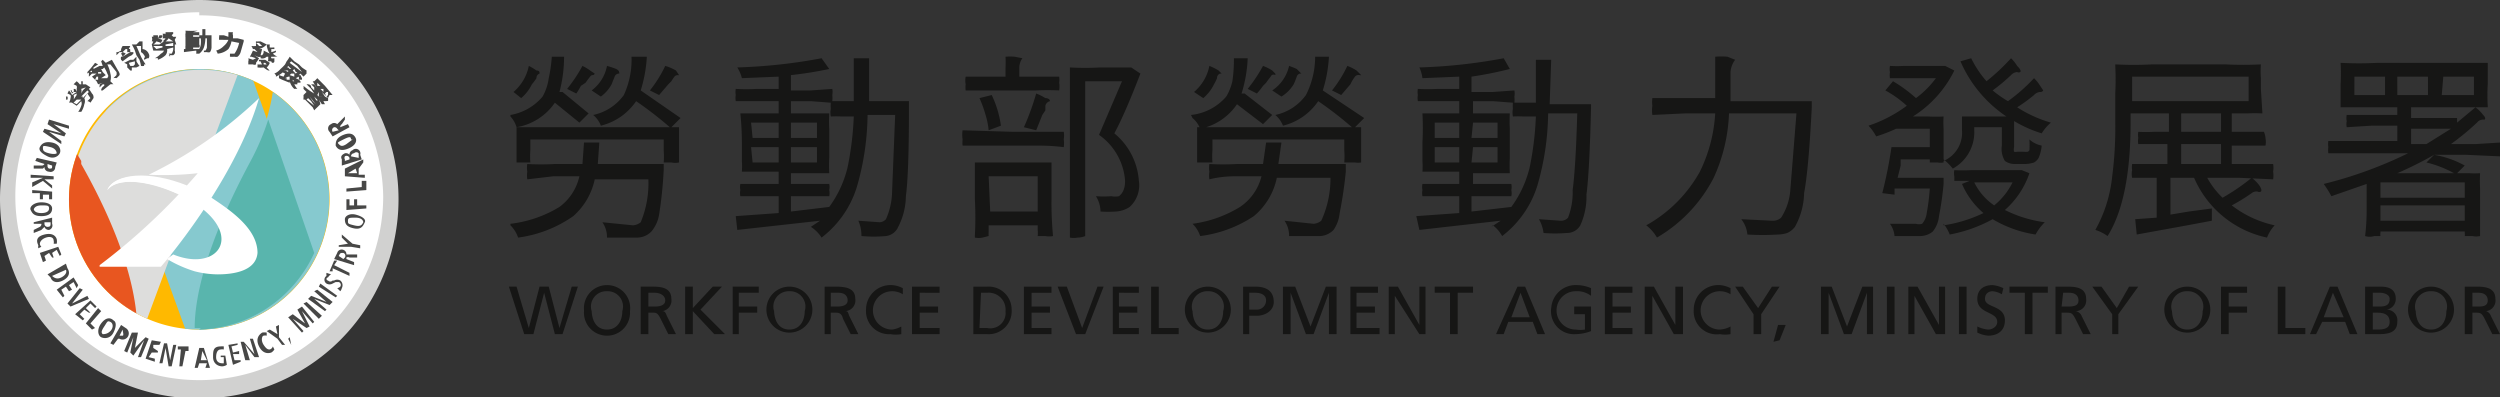 <svg xmlns="http://www.w3.org/2000/svg" xmlns:xlink="http://www.w3.org/1999/xlink" viewBox="0 0 163.1 25.9">
  <rect x="0" y="0" width="163.1" height="25.9" fill="#333333" stroke="none"/>
  <defs>
    <path id="a" fill="none" d="M0 0h163.1v26H0z"/>
  </defs>
  <defs>
    <clipPath id="b">
      <use xlink:href="#a"/>
    </clipPath>
    <clipPath id="c">
      <path fill="none" d="M0 0h17v17H0z"/>
    </clipPath>
    <clipPath id="d">
      <path fill="none" d="M15.6 24.1a8.5 8.5 0 1 0 8.5-8.5 8.5 8.5 0 0 0-8.5 8.5" transform="translate(-15.6 -15.6)"/>
    </clipPath>
  </defs>
  <g clip-path="url(#b)">
    <path fill="#161615" d="m115.7 22.3.3-1.1h.5l-.4 1Zm13.3-.6v-.4a2 2 0 0 0 .7.2c.3 0 .6-.2.6-.5 0-.7-1.3-.5-1.3-1.5 0-.6.4-.9 1-.9a2.1 2.1 0 0 1 .7.2l-.1.4a1.4 1.4 0 0 0-.6-.2c-.2 0-.5.1-.5.5 0 .6 1.3.4 1.3 1.4 0 .7-.5 1-1.1 1a2.1 2.1 0 0 1-.7-.2Zm-27.8-1.5a1.6 1.6 0 0 1 1.7-1.6 2.4 2.4 0 0 1 .9.2v.5a1.5 1.5 0 0 0-1-.3 1.2 1.2 0 0 0 0 2.5 1.9 1.9 0 0 0 .6 0v-1h-.7V20h1.1v1.6a2.9 2.9 0 0 1-1 .2 1.5 1.5 0 0 1-1.6-1.7Zm55.9 0a1.5 1.5 0 1 1 3 0 1.5 1.5 0 1 1-3 0Zm.5 0c0 .7.3 1.3 1 1.3s1-.6 1-1.2a1 1 0 0 0-1-1.3 1 1 0 0 0-1 1.3Zm-16.4 0a1.5 1.5 0 1 1 3 0 1.5 1.5 0 1 1-3 0Zm.5 0c0 .7.3 1.3 1 1.3s1-.6 1-1.2a1 1 0 0 0-1-1.3 1 1 0 0 0-1 1.3Zm-31.2 0a1.6 1.6 0 0 1 1.7-1.6 1.8 1.8 0 0 1 .7.2v.4a1.3 1.3 0 0 0-.7-.2 1.2 1.2 0 0 0 0 2.5 1.6 1.6 0 0 0 .7-.2v.5a2 2 0 0 1-.7 0 1.5 1.5 0 0 1-1.7-1.6Zm-33.2 0a1.5 1.5 0 1 1 3 0 1.5 1.5 0 1 1-3 0Zm.5 0c0 .7.3 1.3 1 1.3s1-.6 1-1.2a1 1 0 0 0-1-1.3 1 1 0 0 0-1 1.3Zm-21.3 0a1.6 1.6 0 0 1 1.7-1.6 1.8 1.8 0 0 1 .7.2v.4a1.3 1.3 0 0 0-.7-.2 1.2 1.2 0 0 0 0 2.5 1.6 1.6 0 0 0 .6-.2v.5a2 2 0 0 1-.7 0 1.5 1.5 0 0 1-1.6-1.6Zm-6.5 0a1.5 1.5 0 1 1 3 0 1.5 1.5 0 1 1-3 0Zm.5 0c0 .7.3 1.3 1 1.3s1-.6 1-1.2a1 1 0 0 0-1-1.3 1 1 0 0 0-1 1.3Zm-12.4 0a1.5 1.5 0 0 1 1.5-1.6 1.5 1.5 0 0 1 1.5 1.7 1.5 1.5 0 0 1-1.5 1.6 1.5 1.5 0 0 1-1.5-1.6Zm.5 0c0 .7.3 1.3 1 1.3s1-.6 1-1.2a1 1 0 0 0-1-1.3 1 1 0 0 0-1 1.3Zm99.2 1.6v-1.3l-1.3-1.8h.6l1 1.4.8-1.4h.6l-1.3 1.8v1.3Zm-10 0v-3.1h.5v3.1Zm-4.7 0v-3.1h.5v3.1Zm-8.7 0v-1.3l-1.2-1.8h.5l1 1.4.9-1.4h.5l-1.2 1.8v1.3Zm-33.3 0v-3.1h.8c.6 0 1.2.2 1.2 1 0 .6-.6.9-1.1.9h-.5v1.2Zm.4-1.6h.5a.6.6 0 0 0 .6-.6c0-.4-.4-.5-.7-.5h-.4Zm-18 1.6v-3.1h.9a1.5 1.5 0 0 1 1.6 1.5 1.5 1.5 0 0 1-1.6 1.6Zm.4-.4h.5a1 1 0 0 0 1.2-1.1 1.1 1.1 0 0 0-1.2-1.2H64Zm98.7.4-.5-1c-.2-.4-.3-.4-.6-.4h-.2v1.4h-.5v-3.1h.8c.6 0 1.2.1 1.2.8a.7.7 0 0 1-.6.8.5.5 0 0 1 .3.3l.6 1.2Zm-1.3-1.8h.4c.4 0 .6-.1.6-.4 0-.3-.2-.5-.6-.5h-.4Zm-7 1.8v-3.1h1c.6 0 1 .2 1 .8a.7.7 0 0 1-.6.7.7.7 0 0 1 .7.8c0 .7-.6.8-1.2.8Zm.5-.3h.3c.5 0 .8-.1.8-.5 0-.5-.4-.6-.8-.6h-.3Zm0-1.5h.3c.4 0 .8 0 .8-.5 0-.3-.4-.4-.6-.4h-.5Zm-1.5 1.8-.3-.8h-1.5l-.4.8h-.4l1.3-3.1h.5l1.3 3.1Zm-1.7-1.1h1.3l-.7-1.6Zm-3 1.1v-3.1h.5v2.7h1.3v.4Zm-3.7 0v-3.1h1.7v.4h-1.2v.9h1.2v.4h-1.2v1.4Zm-9 0-.5-1c-.2-.4-.3-.4-.6-.4h-.3v1.4h-.4v-3.1h.8c.6 0 1.2.1 1.2.8a.7.7 0 0 1-.7.8.5.5 0 0 1 .4.3l.6 1.2Zm-1.4-1.8h.4c.5 0 .7-.1.7-.4 0-.3-.2-.5-.6-.5h-.4Zm-2.4 1.8v-2.7h-1v-.4h2.5v.4h-1v2.7Zm-5.8 0-1.4-2.5v2.5h-.4v-3.1h.6l1.4 2.5v-2.5h.4v3.1Zm-4.5 0v-2.7l-1 2.7h-.5l-1-2.7v2.7h-.5v-3.1h.7l1 2.6 1-2.6h.7v3.1Zm-12.6 0-1.4-2.5v2.5h-.5v-3.1h.6l1.4 2.5v-2.5h.5v3.1Zm-4.5 0v-3.1h1.8v.4h-1.3v.9h1.2v.4h-1.2v1h1.3v.4Zm-4.4 0-.3-.8h-1.6l-.3.8h-.5l1.4-3.1h.5l1.3 3.1Zm-1.7-1.1h1.2l-.6-1.6Zm-4 1.1v-2.7h-1v-.4h2.5v.4h-1v2.7Zm-2 0L91 19.3v2.5h-.4v-3.1h.6l1.4 2.5v-2.5h.4v3.1Zm-4.5 0v-3.1h1.8v.4h-1.4v.9h1.2v.4h-1.2v1H90v.4Zm-1.4 0v-2.7l-1 2.7h-.5l-1-2.7v2.7h-.5v-3.1h.8l1 2.6 1-2.6h.7v3.1Zm-11.6 0v-3.1h.5v2.7h1.3v.4Zm-2.5 0v-3.1h1.7v.4H73v.9h1.2v.4H73v1h1.3v.4Zm-2.4 0L69 18.7h.6l1 2.7 1-2.7h.4l-1.2 3.1Zm-3.4 0v-3.1h1.8v.4h-1.3v.9h1.2v.4h-1.2v1h1.3v.4Zm-7.3 0v-3.1h1.8v.4H60v.9h1.2v.4H60v1h1.3v.4Zm-4 0-.5-1c-.1-.4-.3-.4-.5-.4h-.3v1.4h-.4v-3.1h.7c.7 0 1.3.1 1.3.8a.7.7 0 0 1-.7.8c.2 0 .2 0 .3.3l.6 1.2ZM54.2 20h.4c.4 0 .7-.1.7-.4 0-.3-.2-.5-.6-.5h-.5Zm-6.4 1.8v-3.1h1.7v.4h-1.3v.9h1.2v.4h-1.2v1.4Zm-1.2 0-1.4-1.5v1.5h-.5v-3.1h.5v1.4l1.3-1.4h.6l-1.4 1.5 1.6 1.6Zm-3 0-.5-1c-.2-.4-.3-.4-.5-.4h-.3v1.4h-.5v-3.1h.8c.6 0 1.2.1 1.2.8a.7.7 0 0 1-.6.8c.1 0 .2 0 .3.3l.6 1.2ZM42.3 20h.4c.4 0 .7-.1.7-.4 0-.3-.3-.5-.7-.5h-.4Zm-6.1 1.8-.7-2.7-.7 2.7h-.6l-1-3.1h.5l.8 2.7.7-2.7h.6l.7 2.7.8-2.7h.4l-1 3.1Zm27.4-6.4a22.7 22.7 0 0 0 0-2.4v-2.4h5V13a22.8 22.8 0 0 0 .1 2.4 1.3 1.3 0 0 1-.5 0h-.5a2 2 0 0 0 0-.4v-.3h-3.2v.4a2.6 2.6 0 0 0 0 .3l-.4.1a1.2 1.2 0 0 1-.5 0Zm1-1.6h3.1v-2.3h-3.2Zm32.7 1 .6-.4-5.3.6-.2-.9 2.8-.2v-1.1h-2.4a1 1 0 0 1 0-.4 1 1 0 0 1 0-.4h2.4v-.8h-2.4a5 5 0 0 0 0-.7V9.3a18.4 18.4 0 0 0 0-1.9h2.4v-.8h-2.7a1.2 1.2 0 0 1 0-.4 1.2 1.2 0 0 1 0-.4 12.4 12.4 0 0 0 1.3 0h1.4V5l-2.4.1a2.4 2.4 0 0 0-.2-.7 35 35 0 0 0 5.5-.6l.4.7A24.6 24.6 0 0 1 96 5v1h1.4l1.4-.1a1.2 1.2 0 0 1 0 .4 2.1 2.1 0 0 1 0 .4h1.4V3.9h1l-.1 2.9h2.7V7q-.1 4.2-.3 5.7a4.5 4.5 0 0 1-.4 2 1 1 0 0 1-.9.5 9 9 0 0 1-1.5 0 2.4 2.4 0 0 0-.3-.9l1.4.1a.6.6 0 0 0 .5-.2 4.6 4.6 0 0 0 .3-1.8q.2-1.5.3-5H101a17.4 17.4 0 0 1-.7 4.7 6.6 6.6 0 0 1-2.3 3.3 2.3 2.3 0 0 0-.6-.7Zm-1.3-1 2.6-.3a7.2 7.2 0 0 0 1.2-2.6 20.1 20.1 0 0 0 .4-3.3h-.8a7.2 7.2 0 0 0-.7 0 1.4 1.4 0 0 1 0-.5 2.8 2.8 0 0 1 0-.4l-1.3-.1h-1.3v.8h2.4a9 9 0 0 0 0 1v1.9a9 9 0 0 0 0 1h-2.4v.7h2.5a1 1 0 0 1 0 .4 1 1 0 0 1 0 .4H96Zm0-3.2h1.7v-1h-1.6Zm-2.4 0h1.6v-1h-1.6ZM96 9h1.7V8h-1.6Zm-2.4 0h1.6V8h-1.6Zm-40.7 5.8.6-.4-5.4.6-.1-.9 2.8-.2v-1.1h-2.5a1 1 0 0 1 0-.4 1 1 0 0 1 0-.4h2.5v-.8h-2.4a5 5 0 0 0 0-.7V9.3a18.5 18.5 0 0 0-.1-1.9h2.5v-.8H48a1.2 1.2 0 0 1 0-.4 1.2 1.2 0 0 1 0-.4 12.4 12.4 0 0 0 1.4 0h1.4V5l-2.4.1a2.3 2.3 0 0 0-.3-.7 35 35 0 0 0 5.5-.6l.5.7a24.7 24.7 0 0 1-2.5.4v1h1.3l1.4-.1a1.2 1.2 0 0 1 0 .4 2.1 2.1 0 0 1 0 .4h1.4V3.8h1v2.8h2.6v.5q0 4.2-.2 5.7a4.5 4.5 0 0 1-.5 2 1 1 0 0 1-.8.6 9 9 0 0 1-1.6 0 2.4 2.4 0 0 0-.2-1l1.4.1a.6.6 0 0 0 .4-.2 4.6 4.6 0 0 0 .4-1.8l.2-5h-1.8a17.4 17.4 0 0 1-.7 4.7 6.6 6.6 0 0 1-2.3 3.3 2.3 2.3 0 0 0-.7-.7Zm-1.3-1 2.5-.3a7.2 7.2 0 0 0 1.2-2.6 20.3 20.3 0 0 0 .4-3.3h-.8a7.2 7.2 0 0 0-.7 0 1.3 1.3 0 0 1 0-.5 2.8 2.8 0 0 1 0-.4l-1.3-.1h-1.3v.8h2.5a9.1 9.1 0 0 0 0 1v1.9a9.1 9.1 0 0 0 0 1h-2.5v.7h2.5a1 1 0 0 1 0 .4 1 1 0 0 1 0 .4h-2.5Zm0-3.2h1.7v-1h-1.7Zm-2.5 0h1.7v-1H49ZM51.6 9h1.7V8h-1.7Zm-2.5 0h1.7V8H49Zm58.3 5.7a9 9 0 0 0 3.5-3.5 9.9 9.9 0 0 0 1-3.8h-2l-2.1.1a2 2 0 0 1 0-.6 2 2 0 0 1 0-.5h4.1V3.7a4.8 4.8 0 0 1 .8 0l.5.2a1.5 1.5 0 0 0-.3.8v1.9h5.3V7q-.2 4-.5 5.6a4.7 4.7 0 0 1-.6 2.2 1.3 1.3 0 0 1-.5.4 2.1 2.1 0 0 1-.6.1 15.8 15.8 0 0 1-2 0 1.9 1.9 0 0 0-.4-1l2 .1a.8.8 0 0 0 .6-.2 3.8 3.8 0 0 0 .6-1.8l.4-5h-4.4a11 11 0 0 1-1 4.2 9.6 9.6 0 0 1-3.7 3.9 2.7 2.7 0 0 0-.7-.8Zm-37.6.7v-11a17.9 17.9 0 0 0 2 0h2l.6.4q-1 2.6-1.7 3.9a4.4 4.4 0 0 1 1.6 3.1 1.9 1.9 0 0 1-.6 1.7 1.8 1.8 0 0 1-.9.3 7 7 0 0 1-1 0 2 2 0 0 0-.3-1 6.4 6.4 0 0 0 1 0 1.3 1.3 0 0 0 .5 0q.4-.3.4-1a4 4 0 0 0-1.7-3l1.5-3.5h-2.4v10.1a1.3 1.3 0 0 1-.5.1 1.3 1.3 0 0 1-.5 0Zm84.5 0a13.9 13.9 0 0 0 .1-1.6V12l-2.3.8a7.5 7.5 0 0 0-.5-.8 27.2 27.2 0 0 0 5.5-2h-5.2a1.5 1.5 0 0 1 0-.4 1.3 1.3 0 0 1 0-.4h4.5v-1h-1.7l-1.6.1a1 1 0 0 1 0-.4 1 1 0 0 1 0-.4h3.3V7h-3.7V5.5a12.2 12.2 0 0 0 0-1.4 23.2 23.2 0 0 0 2.4 0h7.2v1.4a12.1 12.1 0 0 0 0 1.4V7h-5v.7h3V8l1.2-1a2.4 2.4 0 0 1 .5.5q.2.2.1.3a.2.2 0 0 1-.1 0 .5.5 0 0 0-.4.2 17.6 17.6 0 0 1-1.7 1.4h1.6l1.6-.1a1.2 1.2 0 0 1 0 .4 1.3 1.3 0 0 1 0 .5l-2.2-.1h-2.1a25 25 0 0 1-2.4 1.2h3.7a7.2 7.2 0 0 0-1.8-.7l.5-.5a6.3 6.3 0 0 1 2 .7l-.5.5h.8a5.4 5.4 0 0 0 .7 0 10.3 10.3 0 0 0 0 1v3.1a1.2 1.2 0 0 1-.5 0h-.5a.6.6 0 0 0 0-.2v-.1h-5.5v.1a.6.6 0 0 0 0 .2h-.4a1 1 0 0 1-.6 0Zm1-1h5.5v-1h-5.5Zm0-1.5h5.5v-1h-5.5Zm2-3.5h1l1.6-1h-2.6Zm2-3.2h2.1V5h-2Zm-2.9 0h2V5h-2Zm-2.8 0h2V5h-2Zm-10.4 5.4h-1.6V14l1.2-.2 1.5-.2v.8l-1.6.3-3.3.6-.1-1 1.4-.1v-2.6h-1.6a1.2 1.2 0 0 1 0-.5 1.3 1.3 0 0 1 0-.4h2.3V9.4h-1.9a1.2 1.2 0 0 1 0-.4 1.2 1.2 0 0 1 0-.4 9 9 0 0 0 1 0h1V7.4H139V8q0 5-1.5 7.4a2.9 2.9 0 0 0-.8-.4 9 9 0 0 0 1.1-3.5A24.2 24.2 0 0 0 138 8V6.1a17.5 17.5 0 0 0 0-1.8v-.1a22 22 0 0 0 2.4 0h4.8a22.1 22.1 0 0 0 2.3 0 6 6 0 0 0 0 .9v.7l.1 1.6a9 9 0 0 0-1 0h-1v1.2h2.1a1.3 1.3 0 0 1 .1.4 1.3 1.3 0 0 1 0 .5h-2.2v1.2h2.7a1.5 1.5 0 0 1 0 .5 1.6 1.6 0 0 1 0 .5l-2.2-.1H144a5.3 5.3 0 0 0 1 1.3 13.8 13.8 0 0 0 1.9-1.3 2.4 2.4 0 0 1 .5.5q.2.3.1.4a.2.2 0 0 1-.2 0 .5.5 0 0 0-.4.1 12.3 12.3 0 0 1-1.3.8 7 7 0 0 0 2.8 1.3 2.5 2.5 0 0 0-.5.8 6.7 6.7 0 0 1-4.8-4Zm-.9-.9h2.6V9.4h-2.6Zm0-2.1h2.6V7.4h-2.6Zm-3.2-2h7.6V5h-7.6Zm-12.3 8.1a9 9 0 0 0 2.6-.8A5.2 5.2 0 0 1 128 12l.5-.2h-1v-.3a1 1 0 0 1 0-.4 10.5 10.5 0 0 0 1.1 0h3.3l.5.2a5.6 5.6 0 0 1-1.6 2.4 8.2 8.2 0 0 0 2.6.8 3.4 3.4 0 0 0-.6.8 7.7 7.7 0 0 1-2.8-1 9.3 9.3 0 0 1-2.8 1 2.7 2.7 0 0 0-.4-.7Zm3.3-1.3a4.5 4.5 0 0 0 1.2-1.5h-2.5a3.9 3.9 0 0 0 1.3 1.5Zm-52.3 1.2a7.9 7.9 0 0 0 3.1-1.1 3.4 3.4 0 0 0 1.4-2h-1.7q-.9 0-1.7.2a1.7 1.7 0 0 1 0-.5 1.5 1.5 0 0 1 0-.5 16.1 16.1 0 0 0 1.8 0h1.7l.2-1.4h1l-.2 1.4h4.4v.5a27.3 27.3 0 0 1-.4 2.7A2.3 2.3 0 0 1 87 15a1.3 1.3 0 0 1-1 .4h-1.9a1.7 1.7 0 0 0-.3-1l1.9.2a.9.9 0 0 0 .5-.2 6.6 6.6 0 0 0 .6-2.8h-3.5a4.4 4.4 0 0 1-1.5 2.5 8.1 8.1 0 0 1-3.5 1.3 2 2 0 0 0-.5-.8Zm-44.5 0a7.9 7.9 0 0 0 3.2-1.1 3.4 3.4 0 0 0 1.3-2h-1.7l-1.7.2a1.7 1.7 0 0 1 0-.5 1.5 1.5 0 0 1 0-.5 16.1 16.1 0 0 0 1.8 0H38l.1-1.4h1l-.1 1.4h4.3v.4A27.4 27.4 0 0 1 43 14a2.3 2.3 0 0 1-.5 1.1 1.3 1.3 0 0 1-.9.4h-2a1.7 1.7 0 0 0-.3-1l2 .2a.9.9 0 0 0 .5-.2 6.6 6.6 0 0 0 .5-2.8h-3.5a4.4 4.4 0 0 1-1.4 2.4 8.1 8.1 0 0 1-3.6 1.4 2 2 0 0 0-.5-.8Zm90.3.8a1.6 1.6 0 0 0-.3-.8h1.7a.7.7 0 0 0 .4 0 1.3 1.3 0 0 0 .3-.7 14.3 14.3 0 0 0 .2-1.6h-2.3v.4l-.8-.1a28.5 28.5 0 0 0 .6-3h2.5V8.4h-2.2a10.4 10.4 0 0 1-1.3.5 3 3 0 0 0-.5-.7 8.9 8.9 0 0 0 2.5-1.3 7 7 0 0 0-1.4-1l.5-.6a9.5 9.5 0 0 1 1.5 1.1 6.2 6.2 0 0 0 1.3-1.3h-3a1.3 1.3 0 0 1 0-.4 1 1 0 0 1 0-.4 7.3 7.3 0 0 0 .9 0h2.7l.6.3a7.4 7.4 0 0 1-2.7 3h1a9.4 9.4 0 0 0 1 0 6 6 0 0 0 0 .8v2.1a2 2 0 0 0 1.2-2v-.9h2.9a8.3 8.3 0 0 1-3-3.6l.7-.2a6.8 6.8 0 0 0 1 1.5 13.6 13.6 0 0 0 1.6-1.5 2.6 2.6 0 0 1 .4.5q.3.3.2.4a.2.2 0 0 1-.2 0 .6.6 0 0 0-.4.2 12 12 0 0 1-1.2 1 7.3 7.3 0 0 0 1 .7 11.2 11.2 0 0 0 1.7-1.5 2.5 2.5 0 0 1 .4.5l.2.3a.2.2 0 0 1-.2.1.6.6 0 0 0-.4.2 10.3 10.3 0 0 1-1.1.8 8.3 8.3 0 0 0 2.2 1 3 3 0 0 0-.6.7 8.3 8.3 0 0 1-1.8-.8v1.7a.6.6 0 0 0 0 .3.4.4 0 0 0 .2 0h.4a1.7 1.7 0 0 0 .3 0 .3.3 0 0 0 .1-.1 6.2 6.2 0 0 0 0-.7 1.7 1.7 0 0 0 .8.4 2.6 2.6 0 0 1-.2.8.8.8 0 0 1-.3.3 2 2 0 0 1-.6.1h-.6a1.1 1.1 0 0 1-.7-.2 1.5 1.5 0 0 1-.2-1V8.3h-1.8v.2a2.7 2.7 0 0 1-1.4 2.5 3.7 3.7 0 0 0-.6-.6v.2a1.1 1.1 0 0 1-.4 0h-.5v-.2H124v.4l-.2.8h3v.4a20.8 20.8 0 0 1-.3 2.1 1.9 1.9 0 0 1-.4 1 1.3 1.3 0 0 1-.8.3h-1.7Zm-35.9-4.8a5 5 0 0 0 0-.8v-.7h-8.6v.7a5 5 0 0 0 0 .8h-1V8.3h10.1A24 24 0 0 0 86 6.6a3.9 3.9 0 0 1-2.3 1.6 1.7 1.7 0 0 0-.5-.7 3.3 3.3 0 0 0 2-1.3 5.5 5.5 0 0 0 .6-2.5h.9a9 9 0 0 1-.4 2.2L89 7.7l-.6.6h.4v2.3a1.2 1.2 0 0 1-.4 0h-.6Zm-44.4 0a5 5 0 0 0 0-.8v-.7h-8.7v.7a5 5 0 0 0 0 .8h-.9V8.3h10a23.8 23.8 0 0 0-2.2-1.7 3.9 3.9 0 0 1-2.3 1.6 1.7 1.7 0 0 0-.5-.7 3.3 3.3 0 0 0 2-1.3 5.5 5.5 0 0 0 .5-2.5h1a9 9 0 0 1-.4 2.2l2.6 1.8-.6.6h.5v2.3a1.2 1.2 0 0 1-.5 0h-.5Zm24.4-1.1h-4.9a1.8 1.8 0 0 1 0-.4 2 2 0 0 1 0-.6l3.3.1h3.3a1.6 1.6 0 0 1 0 .5 1.8 1.8 0 0 1 0 .5 13.4 13.4 0 0 0-1.7-.1Zm-.9-1.2a16.3 16.3 0 0 0 .8-2.2 3.5 3.5 0 0 1 .6.3c.2 0 .3.1.3.2a.4.4 0 0 0-.3.3v.3l-.2.3-.4 1Zm-2.5-.8a7.8 7.8 0 0 0-.4-1.1l.8-.2a6.7 6.7 0 0 1 .6 2l-.8.3a5 5 0 0 0-.2-1Zm13.4 0A3.5 3.5 0 0 0 80 6.3a3.4 3.4 0 0 0 .4-1 9.4 9.4 0 0 0 .1-1.5h.9a9 9 0 0 1-.4 2.3h.2L83 7.5l-.6.6-1.7-1.3a3.8 3.8 0 0 1-2.4 1.6 1.7 1.7 0 0 0-.5-.7Zm-44.4 0a3.5 3.5 0 0 0 2.1-1.2 3.4 3.4 0 0 0 .4-1.2 9.4 9.4 0 0 0 .2-1.4h.8a9 9 0 0 1-.3 2.3h.2l1.7 1.4-.6.6-1.6-1.3a3.8 3.8 0 0 1-2.5 1.6 1.7 1.7 0 0 0-.4-.7ZM77.9 6a3 3 0 0 0 1-1.7 3.5 3.5 0 0 1 .6.3l.2.2h-.1a.3.3 0 0 0-.2.3 3.3 3.3 0 0 1-.2.4 2.7 2.7 0 0 1-.7.9ZM33.5 6a3 3 0 0 0 1-1.7 3.5 3.5 0 0 1 .5.3c.2 0 .2.1.2.2a.3.3 0 0 0-.2.3 3.3 3.3 0 0 1-.3.4 2.7 2.7 0 0 1-.7.9ZM83 5.9a2.6 2.6 0 0 0 1.1-1.6 5.4 5.4 0 0 1 .5.2l.3.3h-.1a.3.3 0 0 0-.2.2 5 5 0 0 1-.2.5 2.4 2.4 0 0 1-.8.8Zm-44.4 0a2.6 2.6 0 0 0 1-1.6 5.3 5.3 0 0 1 .6.2c.2.1.2.2.2.3a.3.3 0 0 0-.3.2l-.2.5a2.4 2.4 0 0 1-.7.8Zm48.3 0a8 8 0 0 0 1-1.6 3 3 0 0 1 .6.3l.3.3a.2.2 0 0 1-.1 0 .3.3 0 0 0-.3.1 3 3 0 0 0-.2.3l-.1.2-.6.7Zm-44.5 0a8.1 8.1 0 0 0 1-1.6 3 3 0 0 1 .7.3l.2.3a.2.2 0 0 1-.1 0 .3.3 0 0 0-.2.1 3.2 3.2 0 0 0-.2.3l-.2.2-.6.7Zm39-.1a10.2 10.2 0 0 0 1-1.5 3 3 0 0 1 .6.3l.2.2a.2.2 0 0 1 0 .1.2.2 0 0 0-.3.1 7.2 7.2 0 0 0-.3.4l-.2.2a5 5 0 0 1-.4.5ZM37 5.8a10.2 10.2 0 0 0 1-1.5 3 3 0 0 1 .5.3l.3.2a.2.2 0 0 1-.1.1.2.2 0 0 0-.2.1 7.2 7.2 0 0 0-.3.4l-.3.2a5 5 0 0 1-.3.5Zm30.6.1H63a1.5 1.5 0 0 1 0-.4 1.3 1.3 0 0 1 0-.5h2.6v-.6a6.2 6.2 0 0 0 0-.7 3.8 3.8 0 0 1 .6 0l.5.1a1.1 1.1 0 0 0-.2.7V5h2.6a1.3 1.3 0 0 1 0 .4 1.5 1.5 0 0 1 0 .5 15 15 0 0 0-1.5 0Z"/>
    <path fill="rgba(0,0,0,0)" d="M116.5 22.8h-1.4l.1-.5H114v-1.6l-.6-1v.3l-.7-.4a.8.8 0 0 0-.4 0 .7.7 0 0 0 0 1.4 1.2 1.2 0 0 0 .4-.1l.7-.4.1 1.6-.3.1a2.4 2.4 0 0 1-1 .2 2 2 0 0 1-1.8-1v1H109l-.6-1.2v1.1h-4v-.2l-.3.1a3.4 3.4 0 0 1-1.2.2 2.2 2.2 0 0 1-1.5-.6l.3.5H100l-.4-.8h-.8l-.3.8h-1.6l1.8-4.1h.3l.2-.4.2.4h.4l.9 2a2 2 0 0 1 2.2-2 2.9 2.9 0 0 1 1 .1l.3.1v-.2h4l.6 1.1v-1.1h1.5v1a2.1 2.1 0 0 1 1.9-1 2.5 2.5 0 0 1 .5 0h1.3l.6 1 .7-1h1.7l-1.6 2.5v1l.2-1h1.6Zm-10.8-1.9h1.1-1.1Zm-3.2-1.3h.9a1.2 1.2 0 0 0-.5 0 .8.8 0 0 0-.4 0Zm-17 3.1-.2-.4h-.4l-.2-.5v.5h-1.5v-1.7a1.7 1.7 0 0 1-1.2.5v1.2h-1.4v-.9a2 2 0 0 1-1.8 1 2 2 0 0 1-1.4-.6v.5H72V20l-.9 2.3H70L69 20v.9h-1.1H69v1.4h-2.8v-1a2 2 0 0 1-2 1H63v-4.1h1.5a2.1 2.1 0 0 1 2 1.1v-1.1H70l.6 1.8.7-1.8H76v2.7h.8a2.6 2.6 0 0 1 0-.6 2 2 0 0 1 2-2.2 2 2 0 0 1 1.7 1v-1h1.3a1.8 1.8 0 0 1 1.3.5v-.4h1.6l.6 1.7.7-1.7h5.5l.6 1v-1h4.4v1.4h-1v2.7h-1.4v-2.7h-.6v2.7h-1.3l-.7-1.1v1.1h-5.4v-.5l-.2.5h-.4Zm-6.7-3.2c-.5 0-.5.6-.5.8 0 .2 0 .7.5.7s.6-.5.6-.7c0-.2 0-.8-.5-.8Zm-14.4 0V21c.5 0 .7-.2.7-.7a.6.6 0 0 0-.7-.6ZM89 21h1.2H89Zm-15.5 0h1.1-1.1Zm47 1.8-.2-.4h-.4l-.2-.5v.5h-1.4v-4.1h1.5l.7 1.7.6-1.7h4.3l.6 1.1v-1.1h2.8v.5a1.6 1.6 0 0 1 1.2-.6 2.7 2.7 0 0 1 .7.1h4.2a3 3 0 0 1 .8 0h-.1 1.7l.7 1 .7-1h1.7l-1.7 2.5v1.6h-1.4v-1.6l-.7-1a1.2 1.2 0 0 1-.4.7l1 2h-1.7l-.4-1.1v1h-1.5v-2.7h-.5v2.7h-1.5v-2.7h-.6v.3l-.5-.2a1.4 1.4 0 0 1 .8 1.2 1.5 1.5 0 0 1-1.6 1.5 2.6 2.6 0 0 1-.8-.2h-.1v.1H126l-.6-1.1v1.1h-4.1v-.5l-.3.5h-.4Zm8.3-2 .4.2a1.4 1.4 0 0 0 .5 0 .3.3 0 0 0 .1 0 2.6 2.6 0 0 0-.3 0 2.2 2.2 0 0 1-.7-.6Zm29.8 1.7a2 2 0 0 1-1.8-1c0 .4-.5 1-1.6 1H153l-.3-.9h-.9l-.3.8h-3.3v-4.1h1.4V21h1l1.1-2.7h.4l.1-.4.2.4h.4l1 2.4v-2.4h1.4a2 2 0 0 1 1 .2 1.1 1.1 0 0 1 .6.8 2 2 0 0 1 3.5-.1v-1h1.3a2.4 2.4 0 0 1 1 .3 1.2 1.2 0 0 1 .7 1.1 1.2 1.2 0 0 1-.3.9l.9 2h-1.7l-.4-1.1v1h-1.5v-.9a2 2 0 0 1-1.7 1Zm0-2.9c-.5 0-.5.6-.5.8 0 .2 0 .7.5.7s.5-.5.5-.7c0-.2 0-.8-.5-.8Zm-15.9 2.9a2 2 0 0 1-2-2.2 2 2 0 0 1 2-2 2 2 0 0 1 1.7.9v-1h2.7V21h-1.2v1.4h-1.5v-.9a2 2 0 0 1-1.7 1Zm0-2.9c-.5 0-.5.6-.5.8 0 .2 0 .7.5.7s.6-.5.6-.7c0-.2 0-.8-.6-.8Zm-84.6 2.9a2.2 2.2 0 0 1-1.6-.7l.3.6h-1.6l-.5-1v1h-1.4v-.9a2 2 0 0 1-3.7-.5h-.9v1.4h-2.3l-.7-.7v.7h-2.5l-.4-1v1h-1.5v-.9a2 2 0 0 1-1.7 1 2 2 0 0 1-2-1.6l-.5 1.5h-1.3l-.3-1.2-.3 1.2h-1.4l-1.2-4.1H34l.4 1.3.3-1.3h1.4l.3 1.3.4-1.3h1.5l-.1.4a2 2 0 0 1 1.3-.5 2 2 0 0 1 1.7 1v-1h1.3a2.4 2.4 0 0 1 1 .3 1.1 1.1 0 0 1 .6.6v-.8h1.5v.6l.6-.6H50v.6a2 2 0 0 1 1.5-.7 2 2 0 0 1 1.8 1v-1h1.2a2.4 2.4 0 0 1 1.1.3 1.2 1.2 0 0 1 .6.8 2.1 2.1 0 0 1 2-1 2.3 2.3 0 0 1 .8.1v-.1h2.8v1.4h-.1V21h-1.2 1.3v1.4H59a2.4 2.4 0 0 1-.9 0Zm-11.7-2.2.9 1v-2Zm-2.4.2.2.6v-1a1.2 1.2 0 0 1-.2.4Zm14.2-.9a.7.7 0 0 0 0 1.5 1.2 1.2 0 0 0 .4-.1l.4-.3V20l-.4-.3a.8.8 0 0 0-.4 0Zm-6.7 0c-.5 0-.5.6-.5.8 0 .2 0 .7.5.7s.6-.5.6-.7c0-.2 0-.8-.6-.8Zm-11.9 0c-.5 0-.5.6-.5.8 0 .2 0 .7.5.7s.5-.5.5-.7c0-.2 0-.8-.5-.8Zm13.9-3.3-.3-.4a1.8 1.8 0 0 0-.6-.6l-.3-.2-4.1.5h-.5l-.3-1.8h.5l2.4-.3v-.1h-2.1l-.2-.1c-.2-.2-.2-.4-.2-.8s0-.6.2-.8a.6.6 0 0 1-.2-.4 4.3 4.3 0 0 0 0-.7V9.3a18 18 0 0 0 0-1.8.6.6 0 0 1 0-.3l-.2-.2-.1-.8.1-.7.2-.2a1.9 1.9 0 0 0-.1-.6l-.4-.7h.8a34.7 34.7 0 0 0 5.4-.7h.3L55 4.8l-.7.1-2 .3h2.1l.2.2a1 1 0 0 1 .1.6h.4V3.3h2v2.8h2.6v1.1l-.2 5.7a4.4 4.4 0 0 1-.6 2.3 1.6 1.6 0 0 1-1.2.6 5.5 5.5 0 0 1-.7 0h-1.3v-.4a2 2 0 0 0-.3-.7l-.1-.3a6.6 6.6 0 0 1-1.5 1.5Zm2.1-2.3h.4l1.4.1a5 5 0 0 0 .3-1.5l.2-4.4H57a17 17 0 0 1-.8 4.2 8.2 8.2 0 0 1-.7 1.6Zm-1.1-2.3a.5.5 0 0 1 0 .1 8.8 8.8 0 0 0 .3-1 18.3 18.3 0 0 0 .4-2.6h-.6v2.2a8.7 8.7 0 0 0 0 .9.6.6 0 0 1-.1.4Zm43.4 4.6-.3-.4a1.8 1.8 0 0 0-.5-.6l-.4-.2-4 .5h-.5l-.3-1.8h.5l2.3-.3v-.1h-2.1l-.1-.1c-.2-.2-.2-.4-.2-.8l.1-.8a.6.6 0 0 1-.1-.4 4.4 4.4 0 0 0 0-.7V9.3a18 18 0 0 0 0-1.8.6.6 0 0 1 0-.3L92 7a1.2 1.2 0 0 1-.2-.8 1.2 1.2 0 0 1 .2-.7l.1-.2h.1a1.9 1.9 0 0 0-.2-.6l-.3-.7h.8a34.7 34.7 0 0 0 5.4-.7h.3l1 1.6-.6.1-2.1.3H99l.2.2a1 1 0 0 1 .1.6h.4V3.3h2v.5l-.1 2.3h2.7v1.1l-.3 5.7a4.4 4.4 0 0 1-.5 2.3 1.6 1.6 0 0 1-1.2.6 5.5 5.5 0 0 1-.7 0h-1.4v-.4a2 2 0 0 0-.2-.7l-.2-.3a6.6 6.6 0 0 1-1.4 1.5Zm2.2-2.3h.4l1.3.1a5 5 0 0 0 .3-1.5l.2-4.4h-.8a17 17 0 0 1-.7 4.2 8.2 8.2 0 0 1-.7 1.6Zm-1.2-2.3a.5.5 0 0 1 .1.1 8.8 8.8 0 0 0 .3-1 18.2 18.2 0 0 0 .3-2.6H99v2.2a8.6 8.6 0 0 0 0 .9.6.6 0 0 1 0 .4Zm38.8 4.6-.4-.4a2.4 2.4 0 0 0-.7-.4l-.6-.2.3-.5a8.6 8.6 0 0 0 1.1-3.3 23.8 23.8 0 0 0 .2-3.4v-2a17.1 17.1 0 0 0 0-1.8.6.6 0 0 1 .5-.6h.1a21.7 21.7 0 0 0 2.3 0h4.8a21.7 21.7 0 0 0 2.3 0 .6.6 0 0 1 .6.6 5.7 5.7 0 0 0 0 .8v2.3a.5.5 0 0 1-.6.6 8.7 8.7 0 0 0-1 0h-.4 1.9l.1.1c.2.2.2.4.2.8s0 .7-.2.8l-.1.2h-1.9v.2h2.4l.2.2.1.8a1.4 1.4 0 0 1 0 .7l-.2.3h-.7a.7.7 0 0 1 0 .3.6.6 0 0 1-.2.4.7.7 0 0 1-.5.1l-.8.5a7 7 0 0 0 2 .7l1 .2-.7.6a2 2 0 0 0-.5.7l-.1.3h-.5a8 8 0 0 1-3-1.5v.3l-.4.1-1.6.3-3.3.6h-.5l-.3-1.6a7.8 7.8 0 0 1-.7 1.5Zm1.6-4.1a13.2 13.2 0 0 1-.5 1.8h.4l1-.2v-1.6h-.9Zm2.8 0v1.3h.6l.9-.2a7.3 7.3 0 0 1-.7-1.1Zm.7-1.9h1.6V10h-1.6Zm-3.3 0h1.4V10h-1.4v.3Zm3.3-2.1h1.6V8h-1.6Zm-3.2 0h1.3V8h-1.3Zm0-2h6.6v-.5h-6.6ZM108 16l-.3-.3a2.2 2.2 0 0 0-.6-.6l-.6-.5.7-.4a8.6 8.6 0 0 0 3.2-3.3 9 9 0 0 0 1-3h-3.9l-.1-.2-.1-.9V6l.2-.3h.3l2 .2h1.6V3.2h.4a5.3 5.3 0 0 1 .9 0c.3 0 1 0 1 .6V4h-.1a1 1 0 0 0-.2.6V6h5.3v1a78 78 0 0 1-.5 5.7 5 5 0 0 1-.7 2.4 1.8 1.8 0 0 1-.7.6 2.6 2.6 0 0 1-.8.1h-2.5v-.5a1.4 1.4 0 0 0-.3-.7l-.6-.9 1 .1 2 .1a.4.4 0 0 0 .3 0s.2-.3.4-1.6l.4-4.4h-3.4a11.2 11.2 0 0 1-1 4 10.1 10.1 0 0 1-3.9 4Zm.2-1.3a9 9 0 0 0 3.2-3.4 9.2 9.2 0 0 0 .7-2.2 9.4 9.4 0 0 1-.8 2.2 9.3 9.3 0 0 1-3 3.4Zm8.4-.2a1 1 0 0 1-.3.2 1 1 0 0 0 .1 0 .8.8 0 0 0 .3-.3 1.9 1.9 0 0 0 .3-.7 1.8 1.8 0 0 1-.4.8Zm-8.3-7.7h.5-.5Zm18.6 9.1-.1-.4a1.8 1.8 0 0 0-.2-.3 1.2 1.2 0 0 1-.1.1 1.8 1.8 0 0 1-1.2.5 15 15 0 0 1-1.7 0h-.5v-.5a1 1 0 0 0-.2-.6l-.6-.8h1l1.7.1a1.8 1.8 0 0 0 .2-.3l.1-1H124v.5l-2-.2.2-.6a28.2 28.2 0 0 0 .6-2.8v-.4h2.5v-.4h-1.8l-1 .4-.4.2-.2-.4a2.5 2.5 0 0 0-.4-.6l-.6-.6.8-.2a8.4 8.4 0 0 0 1.8-.8 8 8 0 0 0-.9-.6l-.5-.4.6-.6a2 2 0 0 1 0-.6c0-.4 0-.7.2-.9h.4a6.9 6.9 0 0 0 .8 0h3v-.1l1.6-.6.2.4a6.3 6.3 0 0 0 .6 1.1 14.3 14.3 0 0 0 1.2-1.1l.3-.3.4.2a3.1 3.1 0 0 1 .5.6.9.9 0 0 1 .3.8l.3-.3.3.2a3 3 0 0 1 .6.6c.5.5.3.9.1 1a.7.7 0 0 1-.5.2l-.5.5a7.8 7.8 0 0 0 1.3.4l.9.3-.7.6a2.4 2.4 0 0 0-.5.6V9h.1v.4a2.5 2.5 0 0 1-.2 1 1.2 1.2 0 0 1-.6.6l.2.1-.2.5a6.2 6.2 0 0 1-1.3 2 8.1 8.1 0 0 0 1.9.5l1 .2-.8.7a3 3 0 0 0-.4.7l-.2.3h-.4a8.5 8.5 0 0 1-2.7-1 10.1 10.1 0 0 1-2.7 1Zm.4-3.7-.3 1.9a9.1 9.1 0 0 0 1.5-.5 5.5 5.5 0 0 1-.9-1.3h-.3Zm2.4.1a3.6 3.6 0 0 0 .4.4 4 4 0 0 0 .3-.4Zm-5.3-1.3h1.3a.5.5 0 0 1-.2-.2h-1Zm4.1-.4h1.9a2 2 0 0 1-.3-1.3v-.6h-.8a3.1 3.1 0 0 1-.8 2ZM126.8 7a.5.5 0 0 1 .5.6 5.5 5.5 0 0 0 0 .7v1a1.5 1.5 0 0 0 .2-.8V7h2a8.7 8.7 0 0 1-1.7-2 7.5 7.5 0 0 1-1.5 2h.4Zm4-1.2h.2a10.8 10.8 0 0 0 .9-.7.8.8 0 0 1-.3 0l-.8.7ZM64.1 16a1.3 1.3 0 0 1-.9-.2l-.2-.1v-.3a22.4 22.4 0 0 0 .2-2.4v-2.3a.5.5 0 0 1 .5-.6h4.9a.5.5 0 0 1 .6.5V13a22.4 22.4 0 0 0 0 2.3v.1l.2-2.7V10h-.1a13 13 0 0 0-1.6-.1h-4.9l-.3.1-.1-.3a1.5 1.5 0 0 1-.1-.7 1.7 1.7 0 0 1 0-.8l.2-.3h1.4a5.2 5.2 0 0 0-.1-.4 7.4 7.4 0 0 0-.3-1l-.1-.1h-.5l-.2-.2-.1-.8c0-.4 0-.6.2-.8l.1-.2h2.3v-.1a5.8 5.8 0 0 0 0-.7l-.1-.5h.5a4.4 4.4 0 0 1 .8 0c.2 0 .9 0 .9.6v.4a.6.6 0 0 0-.2.4h2.2a.6.6 0 0 1 .6-.7 17.5 17.5 0 0 0 1.8.1h2.1l1.3.7-.2.4c-.6 1.6-1.2 2.7-1.6 3.6a4.7 4.7 0 0 1 1.5 3.2 2.3 2.3 0 0 1-.9 2.1 2.3 2.3 0 0 1-1 .4 7.6 7.6 0 0 1-1.2 0h-.4v1.1l.1.3-.2.1c-.2.2-.4.2-.9.2s-.7 0-.9-.2l-.2-.2-.1.2-1 .1c-.3 0-.7 0-.9-.3v-.4H65v.3c0 .5-.6.5-1 .5Zm6.2-1v-.7.7ZM65 13.3h2.2V12H65Zm6.3-1h.2a5.9 5.9 0 0 0 1 0 1 1 0 0 0 .2 0l.1-.6a3.5 3.5 0 0 0-1.4-2.5h-.1v3Zm0-6.5v2.8l1.2-2.8Zm-5.5 2.3h.6a17.4 17.4 0 0 0 .6-1.7h-1.7a7.2 7.2 0 0 1 .5 1.7Zm3-1-.2.3v.1l-.1.2-.2.4h1V6.4h-.2a.5.5 0 0 1-.1.2.7.7 0 0 1-.3.4ZM78 16l-.2-.4a1.6 1.6 0 0 0-.3-.7l-.7-.6 1-.2a7.5 7.5 0 0 0 2.9-1 2.7 2.7 0 0 0 .8-1h-2.9l-.1-.2a1.5 1.5 0 0 1-.2-.8.7.7 0 0 1-.6-.2l-.1-.2V8.3a1.2 1.2 0 0 0-.2-.4l-.7-.6.9-.2a5.7 5.7 0 0 0 .7-.3L77 6l.6-.5a2.6 2.6 0 0 0 1-1.3v-.5l.6.2a4 4 0 0 1 .5.2 1.5 1.5 0 0 1 .2.2V3.2h1.9v.5l-.1 1a5.9 5.9 0 0 0 .3-.6l.2-.4.5.2a3.6 3.6 0 0 1 .6.3 1.5 1.5 0 0 1 .4.2v-.2l.2-.5.5.2a6 6 0 0 1 .6.2 1.6 1.6 0 0 1 .2.1v-1h1.9v.5a13.3 13.3 0 0 1-.2 1.4 8.8 8.8 0 0 0 .7-1l.2-.4.4.2a3.5 3.5 0 0 1 .7.3.8.8 0 0 1 .5.6.5.5 0 0 1-.1.4.6.6 0 0 1-.4.2 2.4 2.4 0 0 0-.2.2l-.1.2-.6.6 1.2.9.4.3-.4.5v.4l.4.3h-.4v2.1c-.2.2-.5.2-1 .2v.1A27.7 27.7 0 0 1 88 14a2.7 2.7 0 0 1-.5 1.4 1.8 1.8 0 0 1-1.3.5h-2.4v-.5a1.2 1.2 0 0 0-.3-.6l-.7-.9a4.2 4.2 0 0 1-.5.5 8.5 8.5 0 0 1-3.8 1.5Zm4.7-2.1h1.1l1.9.2a1 1 0 0 0 .2 0 7 7 0 0 0 .3-2h-2.5a5 5 0 0 1-1 1.8Zm1.3-3.7h3.3v-.6H84v.6Zm-4.4 0H82v-.6h-2.4v.6Zm6-2.4h1.1l-.7-.5a3.6 3.6 0 0 1-.5.5Zm-5.3 0h1l-.6-.4a3.4 3.4 0 0 1-.4.4Zm2.2-1.4.7.5.3-.1-.8-.6-.2.2Zm-49 9.6-.1-.4a1.6 1.6 0 0 0-.4-.7l-.7-.7 1-.1a7.5 7.5 0 0 0 3-1 2.7 2.7 0 0 0 .8-1h-2.9L34 12a1.5 1.5 0 0 1-.1-.8.7.7 0 0 1-.6-.2l-.2-.2v-.2l.1-1V8.2A1.2 1.2 0 0 0 33 8l-.7-.6 1-.2a5.7 5.7 0 0 0 .7-.3L32.6 6l.6-.5a2.6 2.6 0 0 0 .9-1.3l.1-.5.5.2a4 4 0 0 1 .6.2 1.5 1.5 0 0 1 .1.2v-.7l.1-.4h1.8v1.5a5.8 5.8 0 0 0 .3-.6l.2-.4.4.2a3.6 3.6 0 0 1 .7.3 1.5 1.5 0 0 1 .3.3l.1-.3.2-.5.5.2a5.8 5.8 0 0 1 .5.2 1.5 1.5 0 0 1 .2.1v-1h2v.5a13.3 13.3 0 0 1-.2 1.4 8.9 8.9 0 0 0 .6-1l.2-.4.4.2a3.5 3.5 0 0 1 .7.3.8.8 0 0 1 .5.6.5.5 0 0 1-.1.4.6.6 0 0 1-.4.2l-.2.2v.2H44l-.6.6 1.2.9.5.3-.4.5v.4l.3.3h-.3v2.1c-.3.2-.5.2-1 .2a27.4 27.4 0 0 1-.3 2.9 2.7 2.7 0 0 1-.6 1.4 1.8 1.8 0 0 1-1.3.5h-2.4v-.5a1.2 1.2 0 0 0-.3-.6l-.7-.9a4.2 4.2 0 0 1-.5.5 8.5 8.5 0 0 1-3.8 1.5Zm4.8-2.1h1l2 .2a1 1 0 0 0 .1 0 7 7 0 0 0 .4-2h-2.6a5 5 0 0 1-1 1.8Zm1.2-3.7h3.3v-.6h-3.2v.6Zm-4.4 0h2.4v-.6h-2.4v.6Zm6-2.4h1.2l-.7-.5a3.6 3.6 0 0 1-.5.5Zm-5.3 0h1l-.5-.4a3.4 3.4 0 0 1-.5.4ZM38 6.4l.7.5.4-.1-.9-.6-.2.2ZM155 16c-.5 0-.7 0-1-.2v-.4a13.5 13.5 0 0 0 0-1.6v-1l-1.7.5-.4.2-.2-.4a7 7 0 0 0-.4-.7l-.5-.6.7-.2a28 28 0 0 0 3.2-1H152l-.3.1-.1-.3a1.5 1.5 0 0 1-.1-.7 1.3 1.3 0 0 1 0-.7l.2-.3h.4l.8.1a1.1 1.1 0 0 1-.2-.8 1.6 1.6 0 0 1 0-.6h-.4V5.5a11.8 11.8 0 0 0 0-1.3.6.6 0 0 1 .5-.7 22.8 22.8 0 0 0 2.4.1h7.7v2a11.7 11.7 0 0 0 0 1.3.6.6 0 0 1-.2.6.7.7 0 0 1 0 .3.6.6 0 0 1-.1.4.7.7 0 0 1-.5.2l-.6.5h.1l1.6-.1h.2l.2.2a1.1 1.1 0 0 1 .1.7 1.3 1.3 0 0 1 0 .7l-.2.3h-.4l-1.7-.1.2.1h.2a.5.5 0 0 1 .6.6v4l.1.3-.2.2c-.2.1-.4.2-.9.2-.4 0-.8 0-1-.4h-4.5c0 .4-.6.4-1 .4Zm2.9-7.1h.5-.5Zm-3.5 0h1.6-1.6Zm5.5-3.2h1.1v-.3h-1Zm-2.9 0h1v-.3h-1Zm-2.8 0h1v-.3h-1Z"/>
    <path fill="#fff" d="M25.5 13A12.5 12.5 0 1 1 13 .5 12.5 12.5 0 0 1 25.5 13"/>
    <path fill="#d1d1d0" d="M13 26a13 13 0 1 1 13-13 13 13 0 0 1-13 13M13 .8a12 12 0 1 0 12 12A12 12 0 0 0 13 1"/>
    <path fill="#474746" d="M4.4 6.5h-.1a.4.4 0 0 0 0-.2h.1a.3.3 0 0 1 0 .2m1.5.2a.3.3 0 0 0-.2-.1l.2-.2-.2-.3-.2.3a.5.5 0 0 1 0 .4 1.4 1.4 0 0 1-.2.5.6.6 0 0 0-.2 0 1.4 1.4 0 0 0 .2-.4.4.4 0 0 0 0-.3l-.3.3-.3-.2a.4.4 0 0 0-.2 0 .7.7 0 0 0 .1-.3.3.3 0 0 0 0-.2 1 1 0 0 0-.2-.1l.1-.2a1 1 0 0 1 .2.3L5 6v.1a2.3 2.3 0 0 0-.2.1.5.5 0 0 1 0 .3l.2-.3V6a.6.6 0 0 0 0-.2.3.3 0 0 0 0-.2 1 1 0 0 0-.2-.1l.2-.2a1 1 0 0 1 .2.2h.4l.3.2-.1.1a3 3 0 0 1 .2.3.3.3 0 0 1 .1.2.3.3 0 0 1 0 .1l-.2.3M4.8 6l-.1.1a1.2 1.2 0 0 0-.1-.2 1.4 1.4 0 0 1 .1 0s0-.1 0 0V6M5 6h-.2a.3.3 0 0 0 0-.2s.1 0 .1 0A.3.3 0 0 1 5 6m0 .8.3-.3H5l-.2.2Zm.4-1.3-.1.1a.9.9 0 0 0 0-.2 1 1 0 0 1 0-.1h.1v.2m-.1.6.1-.2.2-.2-.3.1a.6.6 0 0 1 0 .3m.1.3.2-.2.2-.2-.1-.1-.4.4h.1m2-.8a.6.6 0 0 0-.2 0l-.5.4h-.1c0-.2.2-.3.2-.3v-.1h-.1l-.2.2a.2.2 0 0 1 0-.1v-.1l.2-.1-.3.1-.1-.2L6 5l.3-.2H6l-.2.2a.3.3 0 0 1 0-.1v-.2H6v-.1l-.3.2a.5.5 0 0 0 0-.1 6.1 6.1 0 0 0 .5-.6l.2.1-.3.2v.1l.4-.2h.2L6.6 4l.1-.1.2.2.4-.2.4.7a.6.6 0 0 1 .1.2.2.2 0 0 1 0 .1 1.5 1.5 0 0 1-.2.2.4.4 0 0 0-.2 0l.2-.2a.5.5 0 0 0 0-.2l-.4-.5H7a2 2 0 0 1 .2.6.9.9 0 0 1 0 .5m-1-.3v-.1Zm0 .2h.2V5h-.1Zm.6.1.3-.2a.8.8 0 0 0-.1-.3 2 2 0 0 0-.2-.4l-.1.1h-.1l-.3.1.3-.1.1.2.2.2-.3.2H7l.1-.2V5a.2.2 0 0 1 .1 0l-.1.2H7Zm-.4-.5h.2v-.1h-.2Zm.2.2v-.2.1Zm1-1.4a.3.3 0 0 1 0-.1.3.3 0 0 1 0-.1h.1l.2-.1v-.1A1.3 1.3 0 0 1 8 3h.5l-.1.2h-.2l-.2.2h-.2m.1.5a.3.3 0 0 1 0-.2H8a.9.9 0 0 0-.1-.2l.1-.1a.7.7 0 0 1 .2.1l-.2.2.5-.3h-.2a1.2 1.2 0 0 0 0-.2.9.9 0 0 1 .2 0 .1.1 0 0 0 0 .1v.1h.2a.4.4 0 0 1 0 .1 2.1 2.1 0 0 0-.1.1l-.2.1L8 4m.5.6a3 3 0 0 0-.2-.2v-.2a1.3 1.3 0 0 0-.2-.1 1.8 1.8 0 0 0 .2-.1l.2-.1h.2l.2-.2V4a2.6 2.6 0 0 0 .2.3l-.2.1h-.3v.2m-.1-.3h.2l.1-.1V4l-.4.1Zm.9 0a.5.5 0 0 1-.2 0 3 3 0 0 0-.1-.4l-.2-.3-.1-.3a3 3 0 0 0-.2-.4h.3l.2-.2h.2v.5a.5.5 0 0 1 .4.3.3.3 0 0 1 0 .3.3.3 0 0 1-.1 0 1 1 0 0 1-.2.1.4.4 0 0 0 0-.1q.1-.1 0-.2a.5.5 0 0 0-.2-.2V3h-.3l.3.7a4.3 4.3 0 0 0 .3.5.5.5 0 0 1-.1 0m.6-1.5h-.1a.4.4 0 0 0 0-.3.8.8 0 0 1 .2 0v.1a.3.3 0 0 1 0 .2m1 1a.3.3 0 0 0-.1-.2h.2a.6.6 0 0 0 .1-.4l-.4.1a.5.5 0 0 1-.1.4 1.4 1.4 0 0 1-.5.3.4.4 0 0 0 0-.1.6.6 0 0 0-.2 0 1.4 1.4 0 0 0 .4-.3.4.4 0 0 0 .2-.2H10l-.1-.4a.6.6 0 0 0 .1-.2.3.3 0 0 0 0-.2 1 1 0 0 0 0-.2h.3a1 1 0 0 1 0 .2l.3.1-.1.2a2.2 2.2 0 0 0-.3-.1.5.5 0 0 1-.2.2h.4l.3-.2a.4.4 0 0 0-.1 0 .6.6 0 0 0 .2-.2.3.3 0 0 0 0-.2 1 1 0 0 0 0-.2h.3a1 1 0 0 1 0 .3h.4l-.1.2.1.3h-.1a3.1 3.1 0 0 1 0 .4.3.3 0 0 1 0 .2.3.3 0 0 1-.1.1H11m-.8-.4.4-.1V3H10Zm.3-.7h-.2a1.1 1.1 0 0 0 .1-.2 1.3 1.3 0 0 1 .1 0h.1v.1l-.1.1m.2 0h-.1a.3.3 0 0 0 0-.3h.2v.1a.3.3 0 0 1 0 .2m0 .5h.5v-.2l-.5.1V3m0-.3h.5l-.3-.2a.6.6 0 0 1-.2.2m.5-.3H11a1 1 0 0 0 .1-.3 1.3 1.3 0 0 1 .2 0v.1l-.1.1m1.6 1.2a.6.6 0 0 0 0-.2l-.8.1v-.2h.3-.2a.2.2 0 0 1 0-.1.2.2 0 0 1 0-.1h.3-.3v-.6h.3-.3a.2.2 0 0 1 0-.1.2.2 0 0 1 0-.1h.3a6 6 0 0 1-.3 0 .5.5 0 0 0 0-.2 6.2 6.2 0 0 0 .8 0l-.3.1h.4v.2h.2v-.4h.2v.4h.4v.8a.6.6 0 0 1-.1.3.3.3 0 0 1-.2 0 1.5 1.5 0 0 1-.2 0 .4.4 0 0 0 0-.1h.1a.5.5 0 0 0 .1-.2v-.6h-.1a2 2 0 0 1-.1.6.9.9 0 0 1-.3.4m-.7-.9h.1-.1Zm0 .2h.1-.1Zm.3.4h.4a.8.8 0 0 0 .1-.3 2 2 0 0 0 0-.4H13v-.2h-.4v.1h.4v.5h-.4.4a.2.2 0 0 1 0 .2h-.4Zm0-.6h.2-.2Zm0 .2h.2-.2Zm1.6.7a.7.7 0 0 0-.1-.2 1.1 1.1 0 0 0 .5-.3 1 1 0 0 0 .3-.4h-.3a4 4 0 0 0-.3 0 .5.5 0 0 1 0-.2.5.5 0 0 1 0-.1h.3l.3.1v-.1a1.5 1.5 0 0 0 0-.2h.3a.3.3 0 0 0 0 .2v.2h.3l.4.1v.1l-.2.7a.6.6 0 0 1-.2.3.4.4 0 0 1-.2 0 2 2 0 0 1-.3 0 .4.4 0 0 0 0-.1.4.4 0 0 0 0-.1h.3a1.9 1.9 0 0 0 .3-.7l-.5-.1a1.3 1.3 0 0 1-.2.5 1.2 1.2 0 0 1-.7.3m2 .5a.3.3 0 0 0 0-.2l.3.1.2-.1-.3-.1h-.1a3.1 3.1 0 0 0 .2-.4l.3.1-.2-.2h-.1a.8.8 0 0 0-.1-.2 1.3 1.3 0 0 0 .3 0v-.2a1.4 1.4 0 0 1 .2.2.8.8 0 0 0 .2 0l-.2-.2a5 5 0 0 0-.2 0 .3.3 0 0 1 0-.1 1 1 0 0 0 .2 0h.1l.2.1.2.1a1 1 0 0 1-.5.3h.2l-.1.4a.3.3 0 0 0 .1 0 .3.3 0 0 0 .1-.2v-.1l.4.2a1.2 1.2 0 0 1-.2-.6h.2a.8.8 0 0 0 0 .2 1.4 1.4 0 0 0 .2 0 .6.6 0 0 1 .1 0v.1h-.2v.2a1.5 1.5 0 0 0 .3-.1.6.6 0 0 1 0 .1l-.2.1a1.3 1.3 0 0 0 .3.2.8.8 0 0 0-.2 0 1.7 1.7 0 0 1-.2 0 .1.1 0 0 0 0 .1.5.5 0 0 0 .2 0V4a.1.1 0 0 1-.2 0h-.2a.1.1 0 0 1 0-.1.4.4 0 0 1 0-.1v-.1h-.1a.4.4 0 0 1-.4.1.6.6 0 0 0 0-.1.3.3 0 0 1-.2 0l-.2-.1.3.2a2.3 2.3 0 0 1-.2.3.2.2 0 0 1 0 .1.2.2 0 0 1-.2 0h-.3m.6.1a.5.5 0 0 0 0-.1 1.4 1.4 0 0 0 .3 0A.8.8 0 0 1 17 4h.1-.2a.2.2 0 0 1 0-.1h.4l.3.2a.7.7 0 0 1-.2.3 1.4 1.4 0 0 0 .2.2.6.6 0 0 0-.1 0 1.3 1.3 0 0 1-.3-.2 1.5 1.5 0 0 1-.4 0m.4-.2a.5.5 0 0 0 .2 0l-.1-.1h-.1a.6.6 0 0 0 0 .1m.8.8a.7.7 0 0 0 0-.1.7.7 0 0 0-.1-.1 1 1 0 0 0 .4-.3 2.7 2.7 0 0 0 .3-.3l.1-.2a2 2 0 0 0 .2-.3l.3.3.3.2.2.2a3.6 3.6 0 0 0 .3.2 1.6 1.6 0 0 0 0 .2l-.2.2-.2-.2-.1.1h.1l.1.2a.3.3 0 0 1 0 .1 1.8 1.8 0 0 0-.2 0V5l-.2.1.2.1.1.1a.3.3 0 0 1 0 .1.6.6 0 0 0-.2 0v.1a2.2 2.2 0 0 1-.2 0 1.2 1.2 0 0 0 .2.3.6.6 0 0 0-.2 0 1 1 0 0 1-.3-.5v.1l-.5-.2-.2-.1v-.2l.3.1.1-.2-.2-.1.2-.1.2.1v-.1a1.1 1.1 0 0 0-.2 0 .3.3 0 0 1 0-.2h.2l.1.1h.1l-.2-.2a1.7 1.7 0 0 1-.8.7m.6.1h.1v.1h.2a1 1 0 0 1 0-.2h-.1Zm.3-1 .8.6-.3-.4L19 4Zm0 .8.3.1v-.2H19Zm.2.4a2 2 0 0 0 .2 0h-.1l-.1-.1a.7.7 0 0 0 0 .1m0-.7.2.2.1-.1h-.1l-.1-.2Zm.7 1.9a.4.4 0 0 1 0-.1 1.8 1.8 0 0 0 0-.2L20 6a4.1 4.1 0 0 1-.2-.2.7.7 0 0 0 0-.2 4.3 4.3 0 0 0 .7.5l-.2-.3-.3-.3a.6.6 0 0 1 .1 0s.2 0 .2.2l.2.2v-.2l-.2-.2a.3.3 0 0 1 .1 0h.1l.2.3-.3-.5h.1a1.6 1.6 0 0 0 .2-.2l.2.2.3.3.5.6h-.2a1.6 1.6 0 0 0-.1.2 3.8 3.8 0 0 0-.3-.3L21 6l.2.3a1.5 1.5 0 0 0 .2.1.7.7 0 0 1 0 .2.1.1 0 0 0-.1 0H21h.1l.1.2a2.5 2.5 0 0 0-.2 0l-.2-.3a1 1 0 0 1 .1.3l-.2.2a2.5 2.5 0 0 0-.2.2l-.1-.2-.5-.5m.1 0 .5.4-.2-.3-.2-.2Zm.2-.2.2.3.2.2-.4-.5Zm.3 0 .1.2.1.1a1.7 1.7 0 0 0 0-.1 3 3 0 0 1-.2-.2m.2-.8v.1h.2l-.2-.2Zm0 .7.1.1a1.5 1.5 0 0 0 .2 0h-.2V6Zm.2-.4.2.2v-.2H21Zm.3.3.1.2.1-.1V6h-.1ZM4 8.7l-.9-.6.1-.3 1.3.4v.2l-1-.3.8.6-.1.2-1-.3.8.6v.2l-1.2-.8.1-.2ZM3.9 10c-.1.2-.4.4-.8.2s-.6-.4-.5-.6.3-.4.8-.3.6.5.5.7m-1.1-.4c0 .2 0 .3.4.4s.5 0 .5 0 0-.3-.4-.4-.5-.1-.5 0m.9 1-.1.3a.3.3 0 0 1-.4.3.3.3 0 0 1-.3-.3l-.1.1h-.6v-.2h.5a.2.2 0 0 0 .2-.1l-.6-.2.1-.2Zm-.6.2a.2.2 0 0 0 .1.2c.2 0 .2 0 .2-.2l-.3-.1Zm.4.7v.2h-.6l.5.4v.2l-.6-.5-.7.4v-.3l.7-.3H2v-.2Zm-.1 1v.5h-.2v-.3h-.4v.3h-.2v-.4h-.5v-.2Zm0 1.1c0 .3-.2.5-.7.5s-.6-.2-.7-.4.2-.5.7-.5.7.2.7.4m-1.2 0c0 .2.2.3.5.3s.5-.1.5-.3-.1-.2-.5-.2-.5.2-.5.3m1.2.5v.4a.3.3 0 0 1-.2.4.3.3 0 0 1-.3-.2l-.2.2-.5.2V15l.4-.2a.2.2 0 0 0 .1-.2h-.5v-.1Zm-.5.4a.2.2 0 0 0 .2.2c.2 0 .2-.1.2-.2v-.1h-.4Zm-.4 1.6a.6.6 0 0 1 0-.2c-.2-.4 0-.6.4-.7s.7 0 .8.3a.7.7 0 0 1 0 .3h-.2a.4.4 0 0 0 0-.2c0-.2-.2-.3-.5-.2s-.4.3-.4.4a.3.3 0 0 0 .1.2Zm1.3-.1.2.5-.1.1-.2-.4-.3.2.1.3h-.1l-.2-.3-.3.2.1.3-.2.1-.2-.6Zm.5 1.1.1.3c.2.3.1.6-.3.8s-.7.1-.8-.2l-.2-.2Zm-.9.8c.2.2.4.2.6.1s.4-.3.3-.5Zm1.4.1.3.5-.1.2-.2-.4-.3.2.2.3-.2.1-.2-.3-.3.2.2.4-.1.1-.4-.5Zm.4.7.2.1-.7.9 1-.5.1.2-1.2.5-.2-.2Zm.7.8.4.4-.1.1-.3-.3-.3.3.3.3h-.1l-.3-.2-.3.3.3.3-.1.1-.5-.4Zm.5.5.2.2-.7.8.3.3-.2.1-.4-.4Zm1 .8c.2.1.2.4 0 .8s-.6.4-.8.3-.3-.5 0-.9.6-.4.8-.2m-.7.9c.1 0 .3 0 .5-.2s.2-.5 0-.6-.2 0-.4.3-.2.4-.1.5m1.2-.6.3.2a.4.4 0 0 1-.4.7h-.1l-.3.4-.2-.1Zm0 .7H8c.1 0 0-.3 0-.4l-.2.4Zm1.5.3-.7 1-.2-.2.2-1-.4 1-.2-.1.5-1.2H9l-.2 1 .7-.7.2.1-.5 1.2H9Zm.5 0 .6.1-.1.2H10v.2l.3.2v.1h-.4l-.2.3.4.1v.2l-.6-.2Zm.8.2h.2l.2 1.1.2-1h.2l-.3 1.4H11l-.2-1.2-.2 1h-.2Zm1.1.4h-.2v-.2h.7v.3h-.2l-.2 1h-.2Zm1.7.9H13l-.1.3h-.2l.3-1.3h.3l.4 1.3h-.3Zm0-.2-.3-.6-.1.6Zm.9-.3h.3l.1.6a.6.6 0 0 1-.3.1c-.3 0-.6-.2-.6-.6s0-.7.5-.7a.7.7 0 0 1 .2 0v.2a.5.5 0 0 0-.2 0c-.2 0-.3.2-.3.5s.2.4.4.4a.3.3 0 0 0 .1 0v-.4h-.2Zm.5-.7.6-.1v.1l-.4.1.1.4.4-.1v.2h-.4l.1.4h.4v.1l-.5.2Zm.8-.2h.2l.7.8-.3-1h.2l.4 1.2h-.3l-.6-.8.3 1H16Zm2.2.5a.6.6 0 0 1-.2.2c-.3.1-.6 0-.8-.4s-.1-.7.2-.9a.7.7 0 0 1 .3 0v.2a.4.4 0 0 0-.2 0c-.1 0-.2.3 0 .6s.3.3.4.3a.3.3 0 0 0 .2-.2Zm.2-.7-.7-.5.2-.1.5.3-.1-.5.2-.1v.8l.4.5h-.2Zm.8-.1.1.5-.2-.4Zm.8-1.7.5 1-.2.1-.9-.6.7.8-.1.1-.9-1 .3-.2.8.6-.5-.9.3-.2.8 1-.1.1Zm.1-.5.2-.1 1 .9-.2.2Zm.3-.3.2-.2 1 .4-.8-.7.2-.1 1 .8-.2.2-1-.4.8.7-.1.1Zm.7-.8.1-.2 1.1.8-.1.1zm1.2.1a.4.4 0 0 0 .2-.1.2.2 0 0 0-.1-.3h-.2l-.2.1a.4.4 0 0 1-.4 0 .3.3 0 0 1 0-.5.7.7 0 0 1 0-.2l.3.1a.5.5 0 0 0-.2.2.1.1 0 0 0 0 .2.2.2 0 0 0 .3 0h.1a.4.4 0 0 1 .4 0 .4.4 0 0 1 .1.5.5.5 0 0 1-.1.2Zm-.3-1.3v.2h-.2l.3-.7h.2l-.2.3 1 .5v.2Zm.1-.6.2-.4a.3.3 0 0 1 .4-.2.3.3 0 0 1 .2.3h.7v.2h-.5a.2.2 0 0 0-.2 0v.1l.5.2v.2Zm.7-.1a.2.2 0 0 0-.1-.3c-.2 0-.2 0-.3.2l.3.2Zm.4-.7h-.8V16l.6-.1-.4-.4v-.2l.7.6.5.1v.2Zm-.4-1.8c0-.2.3-.4.7-.3s.7.3.6.5-.2.5-.7.4-.6-.3-.6-.6m1.2.2c0-.1-.1-.3-.5-.3s-.5 0-.5.2 0 .2.4.3.5 0 .6-.2m-1.1-.8V13h.2v.4h.3V13h.2v.4h.6v.2Zm0-1.2v-.2l1-.1v-.4h.3v.6Zm.8-1.5v.4h.4v.2l-1.3-.1V11l1.2-.6v.2Zm-.2 0-.5.3h.6Zm-.9-.2v-.4c-.1-.2 0-.3.2-.4a.3.3 0 0 1 .3.1.3.3 0 0 1 .2-.3.3.3 0 0 1 .5.3l.1.3Zm.5-.4v-.1a.2.2 0 0 0-.3-.1.2.2 0 0 0 0 .2v.1Zm.6-.1V10a.2.2 0 0 0-.3 0 .2.2 0 0 0-.2.2Zm-1.5-.8c0-.2 0-.5.5-.7s.7 0 .8.2 0 .5-.5.7-.7 0-.8-.2m1-.4c0-.2-.1-.2-.5 0s-.4.2-.3.3.2.2.5 0l.4-.3m-1.3-.2-.2-.3a.3.3 0 0 1 .1-.5.3.3 0 0 1 .4 0l.1-.1.4-.4v.2l-.2.3a.2.2 0 0 0-.1.2l.5-.2.1.2Zm.3-.5a.2.2 0 0 0-.2-.1.2.2 0 0 0-.1.3l.4-.1Z"/>
    <g clip-path="url(#c)" style="mix-blend-mode:multiply;isolation:isolate" transform="translate(4.5 4.5)">
      <path fill="#ffb900" d="M17 8.5A8.5 8.5 0 1 1 8.5 0 8.5 8.5 0 0 1 17 8.5"/>
    </g>
    <use xlink:href="#a"/>
    <g clip-path="url(#d)" transform="translate(4.5 4.5)">
      <path fill="#86c9cf" d="M7.6 17a8.6 8.6 0 0 0 .9 0 8.5 8.5 0 0 0 7.5-5L12 .7a8.5 8.5 0 0 0-9.6 2Z"/>
      <path fill="#86c9cf" d="M8.5 17a8.5 8.5 0 0 0 4.8-15.5 13.8 13.8 0 0 1-1.6 4.6c-3 5.6-3.6 9-3.6 10.8h.4"/>
      <path fill="#59b5ad" d="M8.5 17a8.5 8.5 0 0 0 7.5-5l-3-8.7a16 16 0 0 1-1.2 2.8c-3 5.6-3.6 9-3.6 10.8h.4"/>
      <path fill="#dddddc" d="M11 .4a8.5 8.5 0 0 0-5.9 15.9Z"/>
      <path fill="#e85620" d="m.8 6-.3-.5A8.4 8.4 0 0 0 4.4 16c-.2-2-1-5.2-3.6-9.8"/>
    </g>
    <g fill="#fff" clip-path="url(#b)">
      <path d="M6.5 17.4h4s4.8-5.5 6.4-11a28.3 28.3 0 0 1-7.2 5 20.2 20.2 0 0 0 3.2-.1 41 41 0 0 1-6.4 6"/>
      <path d="M7 12.4c.6-.8 2.6-.7 4.5.2h.2l.5-.5c-2.5-1-4.7-.8-5.2.3"/>
      <path d="M16.8 16.5c0-1.6-1.8-2.8-3-3.6-2.3-1.4-6.2-2-6.8-.5 1-1.3 4.8 0 6.3 1.3 2.4 2 .7 4-2 2.9l-.4.3a8.2 8.2 0 0 0 1.8.8 6.3 6.3 0 0 0 1.5.2c1 0 2.5-.2 2.6-1.4"/>
    </g>
  </g>
</svg>